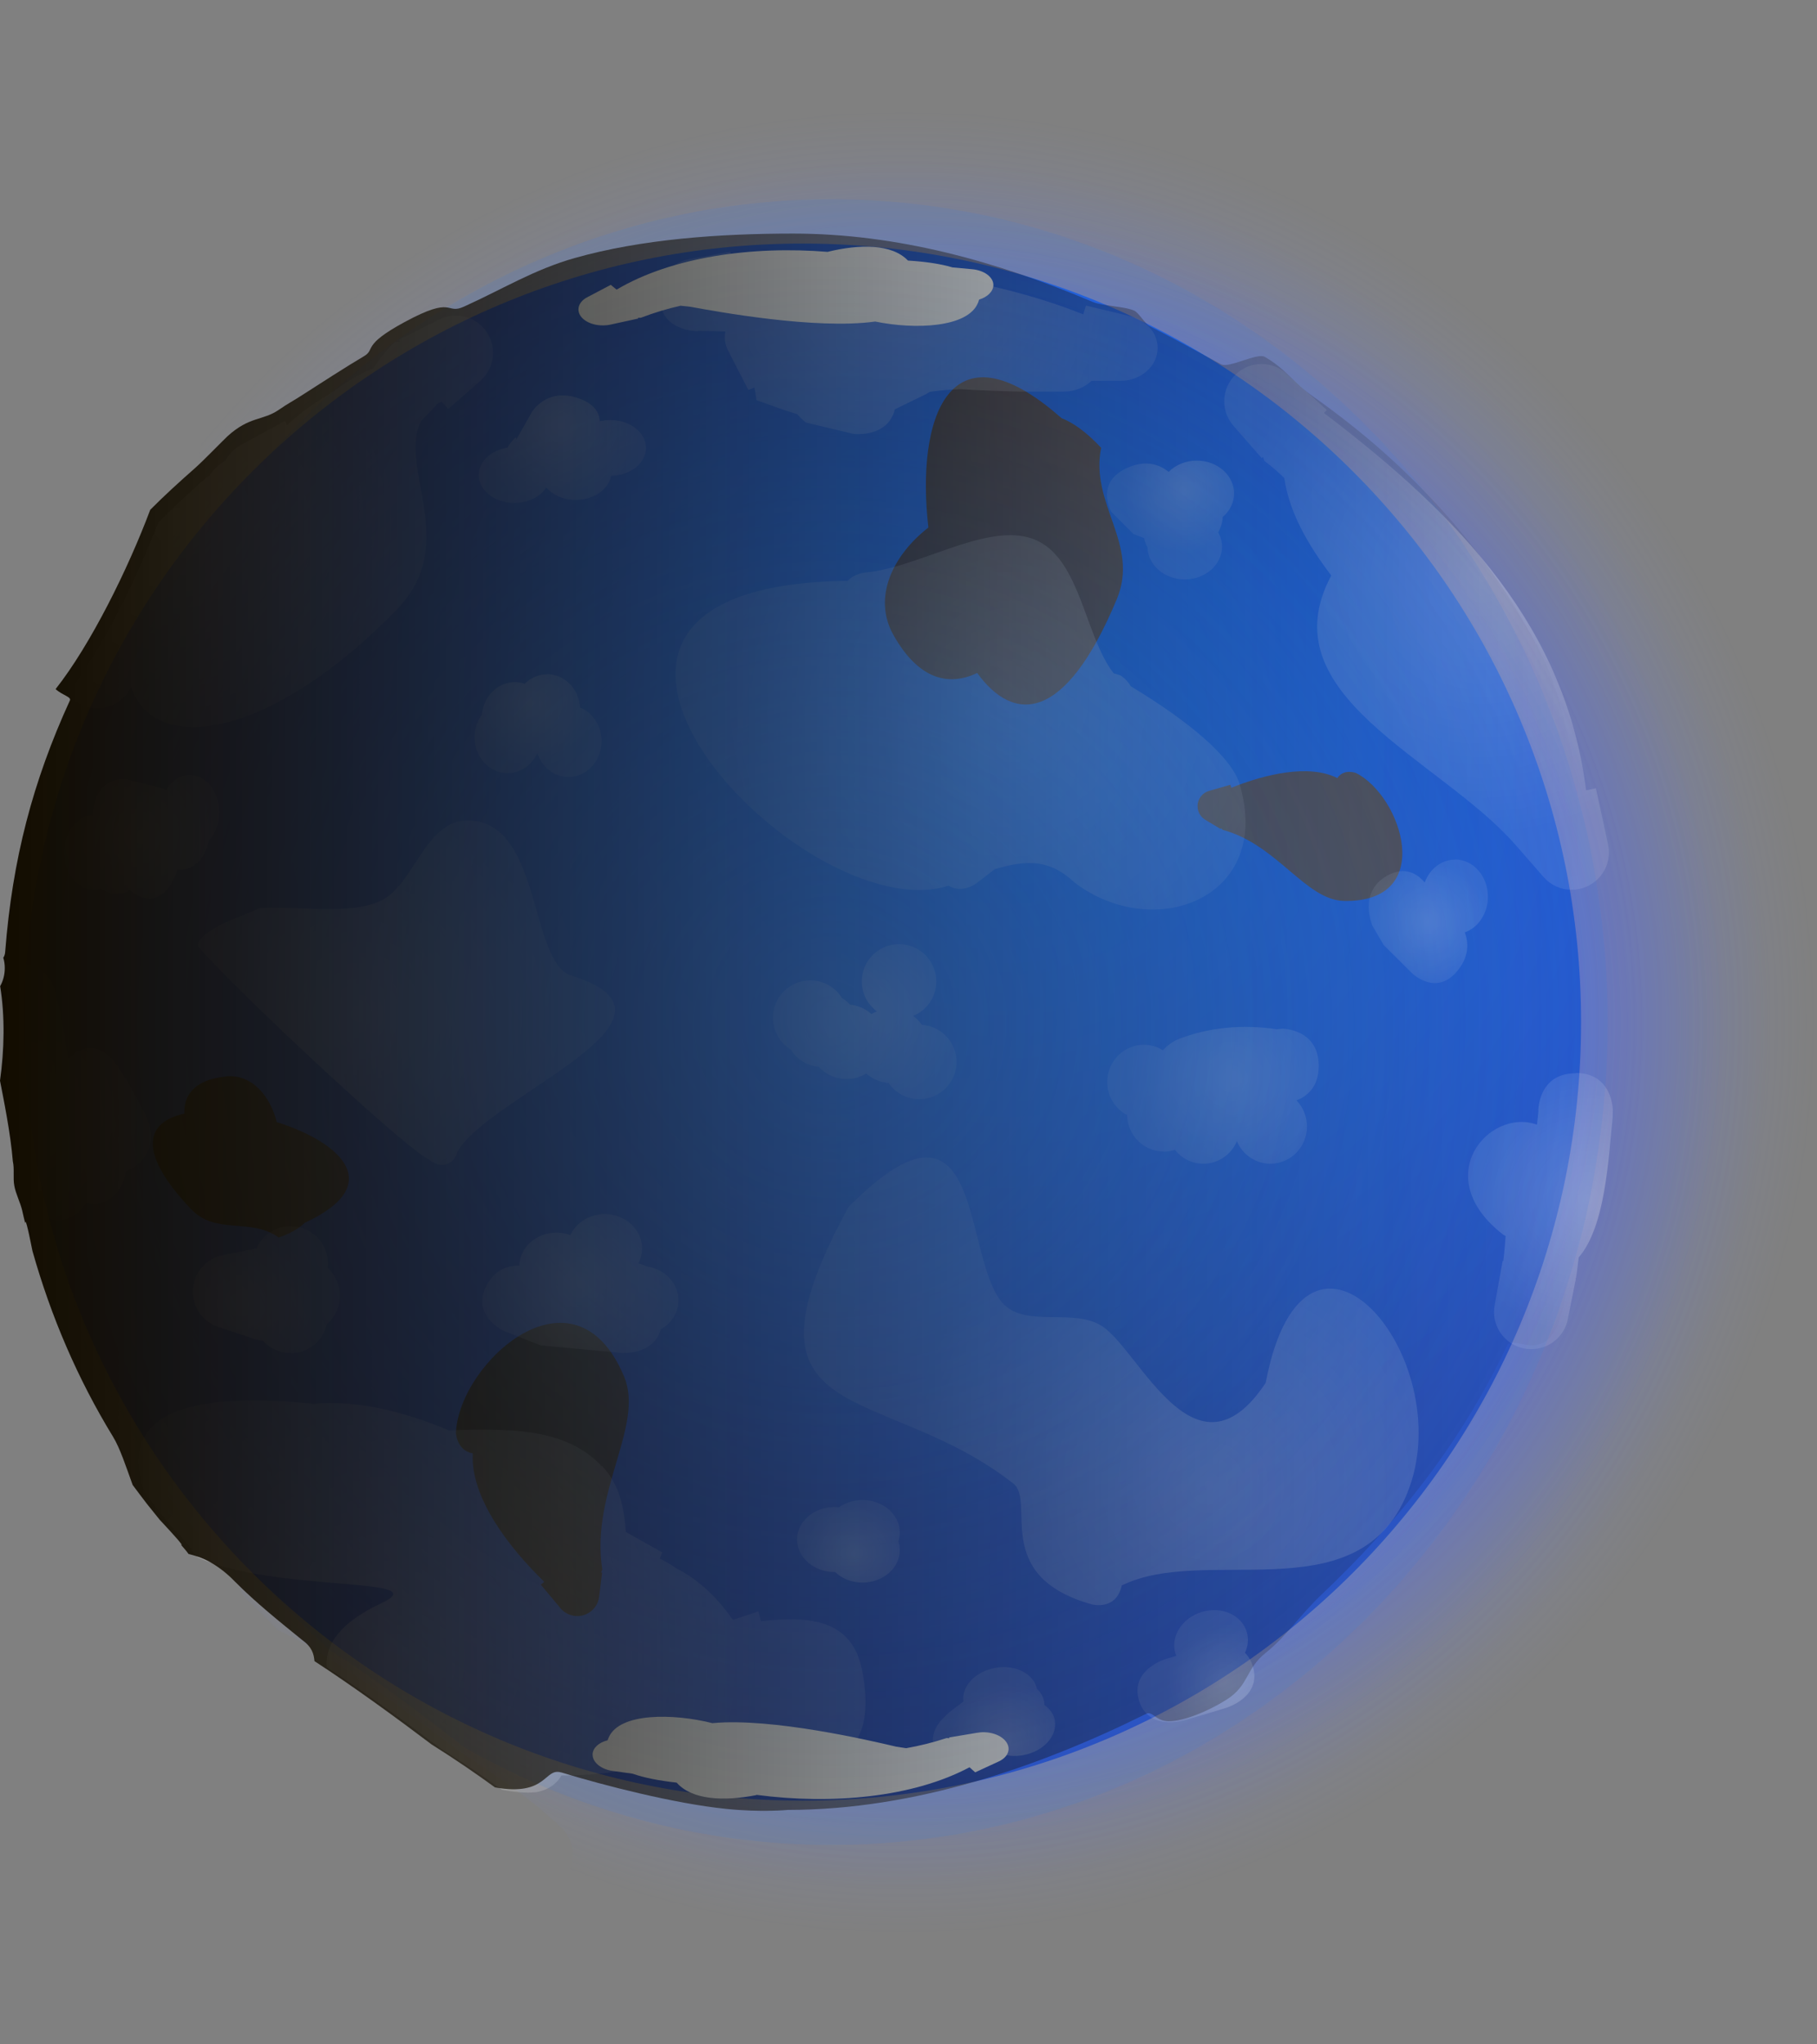 <svg version="1.1" xmlns="http://www.w3.org/2000/svg" xmlns:xlink="http://www.w3.org/1999/xlink" width="12.191" height="13.714" viewBox="0,0,12.191,13.714"><rect x="0" y="0" width="12.191" height="13.714" fill="#808080" stroke="none"/><defs><radialGradient cx="270.68" cy="180" r="6.125" gradientUnits="userSpaceOnUse" id="color-1"><stop offset="0" stop-color="#7d94ff"/><stop offset="1" stop-color="#7d94ff" stop-opacity="0"/></radialGradient><radialGradient cx="270.68" cy="180" r="6.125" gradientUnits="userSpaceOnUse" id="color-2"><stop offset="0" stop-color="#7d94ff"/><stop offset="1" stop-color="#7d94ff" stop-opacity="0"/></radialGradient><radialGradient cx="270.68" cy="180" r="6.125" gradientUnits="userSpaceOnUse" id="color-3"><stop offset="0" stop-color="#7d94ff"/><stop offset="1" stop-color="#7d94ff" stop-opacity="0"/></radialGradient><radialGradient cx="270.68" cy="180" r="6.125" gradientUnits="userSpaceOnUse" id="color-4"><stop offset="0" stop-color="#7d94ff"/><stop offset="1" stop-color="#7d94ff" stop-opacity="0"/></radialGradient><radialGradient cx="270.687" cy="180.013" r="5.808" gradientUnits="userSpaceOnUse" id="color-5"><stop offset="0" stop-color="#3662ff"/><stop offset="1" stop-color="#3662ff" stop-opacity="0"/></radialGradient><radialGradient cx="270.687" cy="180.013" r="5.808" gradientUnits="userSpaceOnUse" id="color-6"><stop offset="0" stop-color="#3662ff"/><stop offset="1" stop-color="#3662ff" stop-opacity="0"/></radialGradient><radialGradient cx="270.701" cy="180.013" r="5.496" gradientUnits="userSpaceOnUse" id="color-7"><stop offset="0" stop-color="#3644ff"/><stop offset="1" stop-color="#3644ff" stop-opacity="0"/></radialGradient><radialGradient cx="271.375" cy="178.139" r="5.223" gradientUnits="userSpaceOnUse" id="color-8"><stop offset="0" stop-color="#1271ff"/><stop offset="1" stop-color="#284dbd"/></radialGradient><linearGradient x1="266.956" y1="180.904" x2="265.639" y2="180.904" gradientUnits="userSpaceOnUse" id="color-9"><stop offset="0" stop-color="#403230"/><stop offset="1" stop-color="#2c2521"/></linearGradient><linearGradient x1="272.149" y1="176.773" x2="270.552" y2="176.773" gradientUnits="userSpaceOnUse" id="color-10"><stop offset="0" stop-color="#5b4b44"/><stop offset="1" stop-color="#403230"/></linearGradient><linearGradient x1="268.833" y1="183.001" x2="267.674" y2="183.001" gradientUnits="userSpaceOnUse" id="color-11"><stop offset="0" stop-color="#403230"/><stop offset="1" stop-color="#2c2521"/></linearGradient><radialGradient cx="267.024" cy="179.943" r="1.4" gradientUnits="userSpaceOnUse" id="color-12"><stop offset="0" stop-color="#ffffff" stop-opacity="0.259"/><stop offset="1" stop-color="#ffffff" stop-opacity="0.106"/></radialGradient><radialGradient cx="272.727" cy="183.105" r="2.062" gradientUnits="userSpaceOnUse" id="color-13"><stop offset="0" stop-color="#ffffff" stop-opacity="0.259"/><stop offset="1" stop-color="#ffffff" stop-opacity="0.106"/></radialGradient><radialGradient cx="271.402" cy="177.835" r="1.912" gradientUnits="userSpaceOnUse" id="color-14"><stop offset="0" stop-color="#ffffff" stop-opacity="0.259"/><stop offset="1" stop-color="#ffffff" stop-opacity="0.106"/></radialGradient><radialGradient cx="274.564" cy="177.024" r="1.764" gradientUnits="userSpaceOnUse" id="color-15"><stop offset="0" stop-color="#ffffff" stop-opacity="0.259"/><stop offset="1" stop-color="#ffffff" stop-opacity="0.106"/></radialGradient><radialGradient cx="265.808" cy="176.645" r="1.453" gradientUnits="userSpaceOnUse" id="color-16"><stop offset="0" stop-color="#ffffff" stop-opacity="0.259"/><stop offset="1" stop-color="#ffffff" stop-opacity="0.106"/></radialGradient><radialGradient cx="270.591" cy="175.024" r="1.669" gradientUnits="userSpaceOnUse" id="color-17"><stop offset="0" stop-color="#ffffff" stop-opacity="0.259"/><stop offset="1" stop-color="#ffffff" stop-opacity="0.106"/></radialGradient><radialGradient cx="267.267" cy="184.267" r="2.437" gradientUnits="userSpaceOnUse" id="color-18"><stop offset="0" stop-color="#ffffff" stop-opacity="0.259"/><stop offset="1" stop-color="#ffffff" stop-opacity="0.106"/></radialGradient><radialGradient cx="267.267" cy="184.267" r="2.437" gradientUnits="userSpaceOnUse" id="color-19"><stop offset="0" stop-color="#ffffff" stop-opacity="0.259"/><stop offset="1" stop-color="#ffffff" stop-opacity="0.106"/></radialGradient><radialGradient cx="267.267" cy="184.267" r="2.437" gradientUnits="userSpaceOnUse" id="color-20"><stop offset="0" stop-color="#ffffff" stop-opacity="0.259"/><stop offset="1" stop-color="#ffffff" stop-opacity="0.106"/></radialGradient><radialGradient cx="264.727" cy="180.618" r="0.86" gradientUnits="userSpaceOnUse" id="color-21"><stop offset="0" stop-color="#ffffff" stop-opacity="0.259"/><stop offset="1" stop-color="#ffffff" stop-opacity="0.106"/></radialGradient><radialGradient cx="270.456" cy="179.943" r="0.615" gradientUnits="userSpaceOnUse" id="color-22"><stop offset="0" stop-color="#ffffff" stop-opacity="0.259"/><stop offset="1" stop-color="#ffffff" stop-opacity="0.106"/></radialGradient><radialGradient cx="272.889" cy="180.375" r="0.709" gradientUnits="userSpaceOnUse" id="color-23"><stop offset="0" stop-color="#ffffff" stop-opacity="0.259"/><stop offset="1" stop-color="#ffffff" stop-opacity="0.106"/></radialGradient><radialGradient cx="274.199" cy="179.324" r="0.415" gradientUnits="userSpaceOnUse" id="color-24"><stop offset="0" stop-color="#ffffff" stop-opacity="0.259"/><stop offset="1" stop-color="#ffffff" stop-opacity="0.106"/></radialGradient><radialGradient cx="268.186" cy="177.862" r="0.426" gradientUnits="userSpaceOnUse" id="color-25"><stop offset="0" stop-color="#ffffff" stop-opacity="0.259"/><stop offset="1" stop-color="#ffffff" stop-opacity="0.106"/></radialGradient><radialGradient cx="268.375" cy="175.997" r="0.561" gradientUnits="userSpaceOnUse" id="color-26"><stop offset="0" stop-color="#ffffff" stop-opacity="0.259"/><stop offset="1" stop-color="#ffffff" stop-opacity="0.106"/></radialGradient><radialGradient cx="272.564" cy="176.429" r="0.426" gradientUnits="userSpaceOnUse" id="color-27"><stop offset="0" stop-color="#ffffff" stop-opacity="0.259"/><stop offset="1" stop-color="#ffffff" stop-opacity="0.106"/></radialGradient><radialGradient cx="265.564" cy="178.756" r="0.52" gradientUnits="userSpaceOnUse" id="color-28"><stop offset="0" stop-color="#ffffff" stop-opacity="0.259"/><stop offset="1" stop-color="#ffffff" stop-opacity="0.106"/></radialGradient><radialGradient cx="268.508" cy="181.753" r="0.658" gradientUnits="userSpaceOnUse" id="color-29"><stop offset="0" stop-color="#ffffff" stop-opacity="0.259"/><stop offset="1" stop-color="#ffffff" stop-opacity="0.106"/></radialGradient><radialGradient cx="266.24" cy="181.889" r="0.493" gradientUnits="userSpaceOnUse" id="color-30"><stop offset="0" stop-color="#ffffff" stop-opacity="0.259"/><stop offset="1" stop-color="#ffffff" stop-opacity="0.106"/></radialGradient><radialGradient cx="270.348" cy="183.564" r="0.345" gradientUnits="userSpaceOnUse" id="color-31"><stop offset="0" stop-color="#ffffff" stop-opacity="0.259"/><stop offset="1" stop-color="#ffffff" stop-opacity="0.106"/></radialGradient><radialGradient cx="271.375" cy="184.835" r="0.41" gradientUnits="userSpaceOnUse" id="color-32"><stop offset="0" stop-color="#ffffff" stop-opacity="0.259"/><stop offset="1" stop-color="#ffffff" stop-opacity="0.106"/></radialGradient><radialGradient cx="272.835" cy="184.429" r="0.392" gradientUnits="userSpaceOnUse" id="color-33"><stop offset="0" stop-color="#ffffff" stop-opacity="0.259"/><stop offset="1" stop-color="#ffffff" stop-opacity="0.106"/></radialGradient><radialGradient cx="275.267" cy="181.186" r="0.926" gradientUnits="userSpaceOnUse" id="color-34"><stop offset="0" stop-color="#ffffff" stop-opacity="0.259"/><stop offset="1" stop-color="#ffffff" stop-opacity="0.106"/></radialGradient><radialGradient cx="270.193" cy="180" r="5.208" gradientUnits="userSpaceOnUse" id="color-35"><stop offset="0" stop-color="#5b92f1" stop-opacity="0.38"/><stop offset="1" stop-color="#337be0" stop-opacity="0.129"/></radialGradient><radialGradient cx="270.193" cy="180" r="5.333" gradientUnits="userSpaceOnUse" id="color-36"><stop offset="0" stop-color="#3894ff" stop-opacity="0.282"/><stop offset="1" stop-color="#3894ff" stop-opacity="0"/></radialGradient><radialGradient cx="270.193" cy="180" r="5.333" gradientUnits="userSpaceOnUse" id="color-37"><stop offset="0" stop-color="#3894ff" stop-opacity="0.282"/><stop offset="1" stop-color="#3894ff" stop-opacity="0"/></radialGradient><radialGradient cx="270.193" cy="180" r="5.333" gradientUnits="userSpaceOnUse" id="color-38"><stop offset="0" stop-color="#3894ff" stop-opacity="0.282"/><stop offset="1" stop-color="#3894ff" stop-opacity="0"/></radialGradient><radialGradient cx="270.193" cy="180" r="5.333" gradientUnits="userSpaceOnUse" id="color-39"><stop offset="0" stop-color="#3894ff" stop-opacity="0.282"/><stop offset="1" stop-color="#3894ff" stop-opacity="0"/></radialGradient><linearGradient x1="264.634" y1="179.951" x2="275.233" y2="179.951" gradientUnits="userSpaceOnUse" id="color-40"><stop offset="0" stop-color="#120c00"/><stop offset="1" stop-color="#120c00" stop-opacity="0"/></linearGradient></defs><g transform="translate(-264.615,-173.143)"><g data-paper-data="{&quot;isPaintingLayer&quot;:true}" fill-rule="nonzero" stroke="none" stroke-width="0.5" stroke-linecap="butt" stroke-linejoin="miter" stroke-miterlimit="10" stroke-dasharray="" stroke-dashoffset="0" style="mix-blend-mode: normal"><g><path d="M270.68,186.857c-1.629,0 -3.028,-0.712 -4.04,-1.873c0.001,0 0.001,0 0.002,0c0.016,0 0.032,-0.002 0.048,-0.005c0.009,0.005 0.018,0.009 0.027,0.014c0.219,0.267 0.7,0.497 1.098,0.605c0.043,0.041 0.101,0.066 0.164,0.067c0.033,0.099 0.125,0.17 0.233,0.17c0.136,0 0.246,-0.112 0.246,-0.25c0,-0.079 -0.036,-0.15 -0.093,-0.195c-0.007,-0.009 -0.015,-0.019 -0.023,-0.028l-0.011,-0.001c-0.07,-0.078 -0.341,-0.282 -0.645,-0.476c-0.379,-0.29 -0.91,-0.681 -1.205,-0.804c-0.066,-0.071 -0.136,-0.138 -0.198,-0.198c-0.013,-0.013 -0.026,-0.025 -0.039,-0.037c-0.005,-0.012 -0.011,-0.026 -0.018,-0.04c-0.015,-0.047 -0.043,-0.087 -0.08,-0.118c-0.006,-0.007 -0.012,-0.014 -0.018,-0.022c-0.009,-0.017 -0.021,-0.032 -0.033,-0.046c-0.017,-0.024 -0.037,-0.048 -0.058,-0.073c0.023,0.014 -0.041,-0.06 -0.14,-0.167c-0.03,-0.038 -0.058,-0.073 -0.085,-0.107c-0.054,-0.073 -0.104,-0.14 -0.149,-0.2c-0.007,-0.057 -0.032,-0.109 -0.07,-0.148v0l-0.002,-0.002c-0.015,-0.021 -0.031,-0.042 -0.046,-0.062c-0.091,-0.2 -0.212,-0.429 -0.34,-0.61c-0.032,-0.117 -0.062,-0.236 -0.09,-0.356c-0.053,-0.305 -0.083,-0.453 -0.097,-0.496c-0.074,-0.452 -0.112,-0.921 -0.112,-1.401c0,-0.743 0.092,-1.459 0.266,-2.129c0.382,-0.455 0.817,-1.53 0.791,-1.773c0.036,-0.105 0.062,-0.197 0.076,-0.27c1.019,-1.633 2.66,-2.685 4.64,-2.685c3.383,0 6.125,3.07 6.125,6.857c0,3.787 -2.742,6.857 -6.125,6.857z" data-paper-data="{&quot;index&quot;:null}" fill="url(#color-1)"/><path d="" data-paper-data="{&quot;index&quot;:null}" fill="url(#color-2)"/><path d="M265.696,183.196c0.035,0.046 0.071,0.093 0.105,0.137c-0.035,-0.025 -0.071,-0.049 -0.107,-0.07v-0.011c-0,-0.002 -0.001,-0.004 -0.001,-0.006c-0.003,-0.026 -0.01,-0.051 -0.02,-0.074c0.008,0.008 0.015,0.016 0.023,0.024z" data-paper-data="{&quot;index&quot;:null}" fill="url(#color-3)"/><path d="" data-paper-data="{&quot;index&quot;:null}" fill="url(#color-4)"/><path d="M270.687,186.516c-0.946,0 -1.816,-0.253 -2.573,-0.702c0.03,0.013 0.064,0.021 0.099,0.021c0.136,0 0.246,-0.112 0.246,-0.25c0,-0.079 -0.036,-0.15 -0.093,-0.195c-0.007,-0.009 -0.015,-0.019 -0.023,-0.028l-0.011,-0.001c-0.07,-0.078 -0.341,-0.282 -0.645,-0.476c-0.379,-0.29 -0.91,-0.681 -1.205,-0.804c-0.066,-0.071 -0.136,-0.138 -0.198,-0.198c-0.013,-0.013 -0.026,-0.025 -0.039,-0.037c-0.005,-0.012 -0.011,-0.026 -0.018,-0.04c-0.015,-0.047 -0.043,-0.087 -0.08,-0.118c-0.006,-0.007 -0.012,-0.014 -0.018,-0.022c-0.009,-0.017 -0.021,-0.032 -0.033,-0.046c-0.017,-0.024 -0.037,-0.048 -0.058,-0.073c0.022,0.013 -0.034,-0.052 -0.123,-0.149c-0.498,-0.986 -0.777,-2.145 -0.777,-3.386c0,-3.591 2.342,-6.502 5.55,-6.502c3.208,0 5.808,2.911 5.808,6.502c0,3.591 -2.6,6.502 -5.808,6.502z" data-paper-data="{&quot;index&quot;:null}" fill="url(#color-5)"/><path d="M268.063,185.784c-0.105,-0.064 -0.207,-0.131 -0.307,-0.202c0.02,0.006 0.04,0.012 0.059,0.017c0.043,0.041 0.101,0.066 0.164,0.067c0.016,0.048 0.045,0.089 0.084,0.119z" data-paper-data="{&quot;index&quot;:null}" fill="url(#color-6)"/><path d="M270.701,186.167c-0.812,0 -1.569,-0.197 -2.243,-0.551c0.001,-0.01 0.002,-0.02 0.002,-0.03c0,-0.079 -0.036,-0.15 -0.093,-0.195c-0.007,-0.009 -0.015,-0.019 -0.023,-0.028l-0.011,-0.001c-0.07,-0.078 -0.341,-0.282 -0.645,-0.476c-0.256,-0.196 -0.581,-0.437 -0.856,-0.612c-0.902,-1.106 -1.439,-2.606 -1.439,-4.259c0,-3.398 2.273,-6.153 5.308,-6.153c3.035,0 5.496,2.755 5.496,6.153c0,3.398 -2.461,6.153 -5.496,6.153z" data-paper-data="{&quot;index&quot;:null}" fill="url(#color-7)"/></g><path d="M270,185.223c-2.885,0 -5.223,-2.339 -5.223,-5.223c0,-2.885 2.339,-5.223 5.223,-5.223c2.885,0 5.223,2.339 5.223,5.223c0,2.885 -2.339,5.223 -5.223,5.223z" data-paper-data="{&quot;index&quot;:null}" fill="url(#color-8)"/><path d="M266.129,180.364c0.178,-0.017 0.299,0.133 0.343,0.307c0.423,0.132 0.743,0.419 0.188,0.675c-0.036,0.036 -0.093,0.07 -0.175,0.099c-0.191,-0.136 -0.421,-0.014 -0.589,-0.191c-0.378,-0.399 -0.289,-0.587 -0.044,-0.64c-0.004,-0.124 0.067,-0.228 0.278,-0.249z" data-paper-data="{&quot;index&quot;:null}" fill="url(#color-9)"/><path d="M273.588,178.362c0.045,-0.065 0.125,-0.033 0.125,-0.033c0.308,0.154 0.541,0.869 -0.08,0.858c-0.259,-0.005 -0.447,-0.378 -0.815,-0.477l-0.011,-0.011l-0.003,0.005l-0.1,-0.06c-0.032,-0.018 -0.054,-0.053 -0.054,-0.093c0,-0.05 0.034,-0.091 0.08,-0.103l0.14,-0.04l0.006,0.02c0.224,-0.09 0.52,-0.162 0.712,-0.065z" data-paper-data="{&quot;index&quot;:null}" fill="#5b4b44"/><path d="M271.171,177.658c-0.185,0.088 -0.389,0.051 -0.561,-0.254c-0.145,-0.257 0.001,-0.541 0.234,-0.722c-0.084,-0.727 0.136,-1.402 0.893,-0.734c0.079,0.031 0.168,0.094 0.266,0.199c-0.077,0.379 0.26,0.645 0.105,1.016c-0.35,0.838 -0.694,0.829 -0.937,0.494z" data-paper-data="{&quot;index&quot;:null}" fill="url(#color-10)"/><path d="M267.786,182.893c-0.108,-0.02 -0.112,-0.139 -0.112,-0.139c0.023,-0.475 0.796,-1.168 1.128,-0.377c0.139,0.33 -0.228,0.776 -0.146,1.295l-0.008,0.02l0.007,0.001l-0.02,0.16c-0.005,0.051 -0.037,0.097 -0.087,0.119c-0.063,0.028 -0.134,0.008 -0.175,-0.043l-0.129,-0.155l0.023,-0.019c-0.239,-0.232 -0.496,-0.566 -0.48,-0.862z" data-paper-data="{&quot;index&quot;:null}" fill="url(#color-11)"/><path d="M270.17,174.832c0.215,-0.052 0.428,-0.054 0.537,0.059c0.116,0.007 0.219,0.022 0.299,0.046l0.131,0.012c0.08,0.007 0.143,0.052 0.143,0.106c0,0.043 -0.04,0.081 -0.096,0.098c-0.002,0.007 -0.004,0.014 -0.007,0.021c-0.067,0.168 -0.425,0.181 -0.69,0.126c-0.395,0.056 -1.066,-0.067 -1.24,-0.099l-0.066,-0.007c-0.089,0.02 -0.178,0.047 -0.267,0.081l-0.019,-0l0.002,0.005l-0.183,0.04c-0.017,0.004 -0.036,0.006 -0.055,0.006c-0.09,0 -0.163,-0.048 -0.163,-0.107c0,-0.034 0.024,-0.065 0.063,-0.084l0.154,-0.081l0.039,0.032l0,-0c0.37,-0.219 0.907,-0.295 1.42,-0.253z" data-paper-data="{&quot;index&quot;:null}" fill="#ffffff"/><path d="M269.688,185.186c-0.217,0.042 -0.43,0.033 -0.533,-0.084c-0.116,-0.013 -0.217,-0.032 -0.296,-0.06l-0.13,-0.018c-0.08,-0.01 -0.14,-0.058 -0.138,-0.113c0.002,-0.043 0.043,-0.079 0.101,-0.093c0.002,-0.007 0.005,-0.014 0.008,-0.021c0.074,-0.165 0.433,-0.16 0.695,-0.094c0.397,-0.038 1.061,0.117 1.234,0.158l0.066,0.01c0.09,-0.016 0.18,-0.038 0.271,-0.068l0.019,0.001l-0.002,-0.005l0.185,-0.031c0.017,-0.003 0.036,-0.005 0.056,-0.004c0.09,0.004 0.161,0.056 0.158,0.115c-0.002,0.034 -0.027,0.063 -0.066,0.081l-0.158,0.073l-0.038,-0.034l-0,0c-0.38,0.202 -0.92,0.252 -1.43,0.185z" data-paper-data="{&quot;index&quot;:null}" fill="#ffffff"/><g><path d="M267.545,180.951c-0.022,-0.007 -0.039,-0.017 -0.05,-0.028c-0.184,-0.084 -1.568,-1.397 -1.553,-1.443c0.036,-0.117 0.315,-0.194 0.414,-0.245c0.234,-0.018 0.599,0.052 0.814,-0.049c0.222,-0.104 0.296,-0.537 0.58,-0.539c0.503,-0.003 0.413,0.955 0.701,1.042c0.904,0.282 -0.575,0.814 -0.769,1.185l0.001,0.003c0,0 -0.032,0.106 -0.138,0.075z" fill="url(#color-12)"/><path d="M272.141,183.779c-0.001,0.005 -0.002,0.011 -0.004,0.016c-0.043,0.154 -0.197,0.111 -0.197,0.111c-0.678,-0.19 -0.372,-0.69 -0.527,-0.811c-0.888,-0.695 -1.927,-0.345 -1.105,-1.855c0.931,-0.935 0.755,0.373 1.045,0.656c0.157,0.153 0.467,0.02 0.658,0.145c0.251,0.164 0.626,1.086 1.096,0.379c0.271,-1.425 1.347,-0.12 0.932,0.781c-0.347,0.752 -1.344,0.305 -1.897,0.578z" fill="url(#color-13)"/><path d="M270.419,176.984c0.348,-0.029 0.795,-0.325 1.105,-0.233c0.339,0.1 0.361,0.65 0.563,0.909l0.046,0.014c0,0 0.043,0.026 0.069,0.073c0.377,0.228 0.674,0.469 0.73,0.656c0.227,0.765 -0.572,1.067 -1.107,0.661c-0.167,-0.157 -0.318,-0.154 -0.536,-0.09l-0.123,0.095c0,0 -0.096,0.072 -0.187,0.016c-0.981,0.312 -3.179,-2.018 -0.677,-2.045c0.047,-0.05 0.118,-0.056 0.118,-0.056z" fill="url(#color-14)"/><path d="M275.256,178.445l0.067,-0.014l0.08,0.373c0.004,0.018 0.007,0.038 0.007,0.058c0,0.138 -0.112,0.25 -0.25,0.25c-0.076,0 -0.143,-0.033 -0.189,-0.086l-0.188,-0.215c-0.51,-0.583 -1.668,-1.001 -1.236,-1.807c-0.162,-0.213 -0.283,-0.43 -0.315,-0.654c-0.045,-0.044 -0.09,-0.082 -0.134,-0.115l-0.009,-0.027l-0.009,0.008l-0.188,-0.215c-0.039,-0.044 -0.063,-0.102 -0.063,-0.166c0,-0.138 0.112,-0.25 0.25,-0.25c0.065,0 0.124,0.025 0.168,0.065l0.27,0.243l-0.019,0.021c0.925,0.702 1.623,1.444 1.759,2.533z" fill="url(#color-15)"/><path d="M266.018,176.336c0.007,-0.01 0.014,-0.02 0.022,-0.029c0,0 0.032,-0.043 0.087,-0.074c0.024,-0.045 0.061,-0.082 0.106,-0.106l0.293,-0.16l0.015,0.027c0.076,-0.068 0.157,-0.131 0.244,-0.183l0.069,-0.043c0.091,-0.067 0.181,-0.122 0.267,-0.155c0.035,-0.057 0.081,-0.115 0.141,-0.174l0.036,-0.004l-0.007,-0.013l0.266,-0.133c0.035,-0.018 0.074,-0.029 0.116,-0.029c0.138,0 0.25,0.112 0.25,0.25c0,0.076 -0.033,0.143 -0.086,0.189l-0.215,0.188l-0.044,-0.05l-0.028,0.014c-0.035,0.04 -0.072,0.079 -0.109,0.116c-0.16,0.31 0.265,0.822 -0.161,1.262c-0.846,0.873 -1.628,0.986 -1.785,0.525l-0.017,0.026c-0.045,0.069 -0.122,0.115 -0.21,0.115c-0.081,0 -0.154,-0.039 -0.199,-0.099c0.224,-0.289 0.459,-0.762 0.606,-1.145c0.091,-0.094 0.196,-0.191 0.319,-0.3z" fill="url(#color-16)"/><path d="M269.294,175.365c0,0 -0.25,0 -0.25,-0.221c0,-0.009 0,-0.018 0.001,-0.026c-0.001,-0.007 -0.001,-0.014 -0.001,-0.022c0,-0.109 0.089,-0.199 0.206,-0.217l0.266,-0.047l0.014,0.063l0.051,0.004c0.028,0 0.056,0 0.084,0.001c0.2,-0.025 0.395,-0.009 0.609,0.024c0.554,0.038 1.115,0.13 1.609,0.328l0.018,-0.059l0.292,0.07c0.109,0.024 0.189,0.111 0.189,0.214c0,0.122 -0.112,0.221 -0.25,0.221h-0.194c-0.046,0.044 -0.111,0.072 -0.184,0.072h-0.297c-0.129,-0.003 -0.262,-0.008 -0.396,-0.016c-0.064,0.002 -0.134,0.006 -0.208,0.018c-0.011,0.008 -0.023,0.014 -0.035,0.02l-0.199,0.097c-0.048,0.194 -0.278,0.165 -0.278,0.165l-0.318,-0.076c-0.021,-0.016 -0.041,-0.035 -0.059,-0.056c-0.101,-0.031 -0.198,-0.068 -0.273,-0.094l-0.014,-0.085l-0.041,0.016l-0.133,-0.258c-0.016,-0.029 -0.025,-0.061 -0.025,-0.096c0,-0.013 0.001,-0.026 0.004,-0.038c-0.071,-0.003 -0.133,-0.004 -0.186,-0.004z" fill="url(#color-17)"/><path d="M268.655,182.978c0.121,0.13 0.147,0.286 0.159,0.442c0.003,0.002 0.006,0.003 0.008,0.005l0.237,0.133l-0.018,0.041c0.04,0.019 0.077,0.041 0.114,0.067c0.142,0.071 0.273,0.193 0.373,0.339l0.009,0.004l0.166,-0.056l0.018,0.066c0.315,-0.034 0.614,-0.021 0.68,0.338c0.169,0.913 -0.728,0.59 -1.123,0.383c-0.112,0.191 -0.391,0.314 -0.896,0.314c-0.056,0.1 -0.171,0.112 -0.171,0.112c-0.062,0.007 -0.14,0.001 -0.228,-0.016c-0.115,-0.084 -0.259,-0.182 -0.411,-0.277c-0.228,-0.172 -0.51,-0.379 -0.765,-0.545c-0.012,-0.15 0.088,-0.299 0.363,-0.428c0.393,-0.183 -0.704,-0.07 -1.23,-0.309c-0.014,-0.018 -0.029,-0.036 -0.045,-0.054c0.024,0.013 -0.042,-0.06 -0.143,-0.167c-0.03,-0.038 -0.059,-0.073 -0.086,-0.107c-0.027,-0.036 -0.053,-0.07 -0.078,-0.103c-0.256,-0.695 0.679,-0.643 1.129,-0.6c0.28,-0.025 0.595,0.046 0.907,0.178c0.373,-0.009 0.778,-0.028 1.029,0.242z" fill="url(#color-18)"/><path d="" fill="url(#color-19)"/><path d="" fill="url(#color-20)"/><path d="M264.792,181.078c0,-0.042 0.009,-0.081 0.024,-0.115c-0.023,-0.02 -0.041,-0.044 -0.053,-0.062c-0.019,-0.171 -0.058,-0.361 -0.079,-0.47c0.029,-0.205 0.034,-0.429 0.001,-0.632c0.02,-0.036 0.031,-0.077 0.031,-0.12c0,-0.019 -0.002,-0.038 -0.006,-0.055c0.202,-0.074 0.27,0.16 0.27,0.16c0.045,0.159 0.072,0.31 0.091,0.464c0.006,-0.006 0.012,-0.012 0.019,-0.018c0.174,-0.15 0.304,0.05 0.304,0.05l0.081,0.126c0.039,0.072 0.078,0.144 0.117,0.216c0,0 0.115,0.212 -0.069,0.344c-0.022,0.016 -0.044,0.027 -0.064,0.034c-0.013,0.124 -0.104,0.22 -0.216,0.22c-0.018,0 -0.035,-0.002 -0.052,-0.007c-0.039,0.069 -0.106,0.115 -0.183,0.115c-0.12,0 -0.217,-0.112 -0.217,-0.25z" fill="url(#color-21)"/><path d="M270.294,180.382c-0.073,0 -0.14,-0.032 -0.185,-0.082c-0.08,-0.007 -0.149,-0.052 -0.19,-0.117c-0.071,-0.044 -0.118,-0.123 -0.118,-0.213c0,-0.138 0.112,-0.25 0.25,-0.25c0.09,0 0.169,0.047 0.213,0.118c0.02,0.012 0.038,0.027 0.054,0.045c0.055,0.005 0.105,0.028 0.144,0.063c0.011,-0.007 0.023,-0.013 0.036,-0.018c-0.061,-0.046 -0.101,-0.119 -0.101,-0.201c0,-0.138 0.112,-0.25 0.25,-0.25c0.138,0 0.25,0.112 0.25,0.25c0,0.105 -0.064,0.194 -0.155,0.231c0.022,0.017 0.042,0.037 0.058,0.06c0.13,0.009 0.233,0.117 0.233,0.249c0,0.138 -0.112,0.25 -0.25,0.25c-0.086,0 -0.161,-0.043 -0.206,-0.109c-0.057,-0.004 -0.109,-0.027 -0.15,-0.063c-0.038,0.023 -0.083,0.037 -0.131,0.037z" fill="url(#color-22)"/><path d="M272.422,180.868c-0.134,0 -0.242,-0.109 -0.245,-0.244c-0.079,-0.042 -0.133,-0.125 -0.133,-0.222c0,-0.138 0.11,-0.25 0.245,-0.25c0.047,0 0.091,0.013 0.128,0.037c0.042,-0.047 0.091,-0.069 0.091,-0.069c0.209,-0.087 0.451,-0.106 0.674,-0.072l0.036,-0.004c0,0 0.245,0 0.245,0.25c0,0.143 -0.081,0.205 -0.149,0.231c0.043,0.045 0.07,0.107 0.07,0.175c0,0.138 -0.11,0.25 -0.245,0.25c-0.101,0 -0.188,-0.062 -0.225,-0.151c-0.038,0.089 -0.124,0.151 -0.225,0.151c-0.077,0 -0.146,-0.036 -0.191,-0.093c-0.023,0.008 -0.049,0.012 -0.074,0.012z" fill="url(#color-23)"/><path d="M274.378,178.909c0.122,0 0.22,0.112 0.22,0.25c0,0.112 -0.065,0.207 -0.155,0.239c0.024,0.065 0.031,0.155 -0.043,0.25c-0.145,0.188 -0.311,0.024 -0.311,0.024c-0.063,-0.063 -0.127,-0.126 -0.19,-0.189l-0.076,-0.13c0,0 -0.098,-0.224 0.098,-0.335c0.122,-0.069 0.206,-0.01 0.253,0.045c0.033,-0.09 0.112,-0.153 0.203,-0.153z" fill="url(#color-24)"/><path d="M268.286,177.666c0.117,0 0.213,0.098 0.221,0.223c0.084,0.034 0.144,0.122 0.144,0.226c0,0.133 -0.099,0.241 -0.222,0.241c-0.096,0 -0.178,-0.067 -0.209,-0.16c-0.036,0.079 -0.112,0.134 -0.199,0.134c-0.123,0 -0.222,-0.108 -0.222,-0.241c0,-0.057 0.018,-0.109 0.049,-0.15c0.01,-0.123 0.105,-0.22 0.221,-0.22c0.023,0 0.045,0.004 0.066,0.011c0.039,-0.039 0.092,-0.063 0.15,-0.063z" fill="url(#color-25)"/><path d="M268.711,175.961c0.132,0 0.238,0.084 0.238,0.187c0,0.102 -0.104,0.185 -0.234,0.187c-0.016,0.091 -0.116,0.162 -0.236,0.162c-0.083,0 -0.156,-0.033 -0.199,-0.084c-0.039,0.062 -0.12,0.104 -0.214,0.104c-0.132,0 -0.239,-0.084 -0.239,-0.187c0,-0.091 0.083,-0.167 0.193,-0.184c0.022,-0.042 0.057,-0.07 0.057,-0.07l0.002,0.016c0.034,-0.061 0.069,-0.121 0.103,-0.182c0,0 0.097,-0.171 0.315,-0.095c0.11,0.038 0.14,0.101 0.142,0.154c0.022,-0.005 0.046,-0.008 0.07,-0.008z" fill="url(#color-26)"/><path d="M272.645,176.233c0.138,0 0.25,0.099 0.25,0.22c0,0.062 -0.029,0.119 -0.077,0.159c-0,0.029 -0.008,0.061 -0.026,0.097c-0.001,0.002 -0.002,0.004 -0.003,0.006c0.016,0.029 0.025,0.061 0.025,0.095c0,0.122 -0.112,0.22 -0.25,0.22c-0.136,0 -0.247,-0.096 -0.25,-0.216c-0.011,-0.019 -0.019,-0.039 -0.023,-0.061c-0.024,-0.009 -0.048,-0.019 -0.072,-0.028l-0.149,-0.15c0,0 -0.112,-0.197 0.112,-0.295c0.128,-0.056 0.219,-0.016 0.274,0.029c0.046,-0.047 0.114,-0.076 0.189,-0.076z" fill="url(#color-27)"/><path d="M265.393,179.139c-0.037,0 -0.071,-0.013 -0.101,-0.035c-0.016,0.005 -0.032,0.008 -0.049,0.008c-0.11,0 -0.198,-0.112 -0.198,-0.25c0,-0.136 0.086,-0.246 0.192,-0.25c0.001,-0.013 0.002,-0.028 0.005,-0.042c0.039,-0.245 0.234,-0.196 0.234,-0.196l0.211,0.053c0.014,0.003 0.028,0.009 0.042,0.016c0.036,-0.061 0.094,-0.101 0.159,-0.101c0.11,0 0.198,0.112 0.198,0.25c0,0.076 -0.027,0.144 -0.069,0.19c-0.02,0.112 -0.099,0.196 -0.194,0.196c-0.006,0 -0.012,-0 -0.018,-0.001c-0.007,0.033 -0.022,0.067 -0.046,0.103c-0.115,0.168 -0.246,0.059 -0.274,0.033c-0.027,0.018 -0.058,0.028 -0.091,0.028z" fill="url(#color-28)"/><path d="M268.348,181.412c0.033,0 0.065,0.006 0.094,0.017c0.038,-0.083 0.127,-0.141 0.231,-0.141c0.138,0 0.25,0.103 0.25,0.23c0,0.036 -0.009,0.07 -0.025,0.101c0.02,0.005 0.038,0.011 0.056,0.02c0.12,0.017 0.213,0.112 0.213,0.227c0,0.083 -0.048,0.155 -0.119,0.196c-0.052,0.177 -0.264,0.157 -0.264,0.157c-0.18,-0.017 -0.36,-0.033 -0.541,-0.05l-0.249,-0.098c0,0 -0.224,-0.103 -0.112,-0.309c0.058,-0.106 0.146,-0.13 0.217,-0.128c0.004,-0.124 0.115,-0.222 0.25,-0.222z" fill="url(#color-29)"/><path d="M266.564,182.22c-0.074,0 -0.14,-0.032 -0.186,-0.083c-0.033,-0.003 -0.055,-0.011 -0.055,-0.011l-0.238,-0.079c-0.102,-0.031 -0.176,-0.127 -0.176,-0.239c0,-0.123 0.089,-0.225 0.206,-0.246l0.221,-0.044c0.039,-0.088 0.127,-0.149 0.229,-0.149c0.138,0 0.25,0.112 0.25,0.25c0,0.01 -0.001,0.02 -0.002,0.03c0.051,0.046 0.083,0.112 0.083,0.186c0,0.076 -0.034,0.144 -0.087,0.19c-0.025,0.112 -0.125,0.196 -0.244,0.196z" fill="url(#color-30)"/><path d="M270.402,183.206c0.138,0 0.25,0.098 0.25,0.218c0,0.02 -0.003,0.04 -0.009,0.059c0.006,0.019 0.009,0.039 0.009,0.059c0,0.12 -0.112,0.218 -0.25,0.218c-0.073,0 -0.139,-0.027 -0.184,-0.071c-0.002,0 -0.003,0 -0.005,0c-0.138,0 -0.25,-0.098 -0.25,-0.218c0,-0.12 0.112,-0.218 0.25,-0.218c0.011,0 0.021,0.001 0.031,0.002c0.043,-0.031 0.098,-0.049 0.158,-0.049z" fill="url(#color-31)"/><path d="M271.692,184.686c0.018,0.104 -0.077,0.208 -0.213,0.232c-0.061,0.011 -0.12,0.004 -0.168,-0.017c-0.041,0.036 -0.172,0.134 -0.335,0.049c-0.198,-0.102 -0.047,-0.266 -0.047,-0.266l0.056,-0.055c0.031,-0.024 0.063,-0.047 0.094,-0.071c-0.014,-0.102 0.08,-0.202 0.214,-0.226c0.134,-0.024 0.257,0.039 0.279,0.14c0.038,0.037 0.051,0.075 0.05,0.109c0.037,0.026 0.063,0.062 0.071,0.105z" fill="url(#color-32)"/><path d="M272.501,184.235c-0.034,-0.114 0.045,-0.238 0.178,-0.278c0.132,-0.04 0.267,0.02 0.301,0.134c0.014,0.047 0.009,0.096 -0.012,0.14c0.022,0.022 0.041,0.051 0.053,0.091c0.062,0.206 -0.178,0.278 -0.178,0.278c-0.086,0.026 -0.198,0.06 -0.285,0.085c0,0 -0.239,0.072 -0.301,-0.134c-0.062,-0.206 0.178,-0.278 0.178,-0.278c0.024,-0.007 0.048,-0.014 0.072,-0.022c-0.002,-0.005 -0.004,-0.011 -0.006,-0.016z" fill="url(#color-33)"/><path d="M275.186,180.341c0.25,0 0.25,0.25 0.25,0.25l-0.001,0.052c-0.03,0.282 -0.048,0.726 -0.228,0.936c-0.005,0.044 -0.01,0.089 -0.018,0.137l-0.004,0.005l0.003,0.001l-0.053,0.266c-0.021,0.117 -0.123,0.206 -0.246,0.206c-0.138,0 -0.25,-0.112 -0.25,-0.25c0,-0.017 0.002,-0.034 0.005,-0.05l0.053,-0.292l0.004,0.001c0.007,-0.051 0.011,-0.109 0.016,-0.168c-0.009,-0.005 -0.015,-0.008 -0.015,-0.008c-0.504,-0.388 -0.096,-0.855 0.225,-0.739c0.004,-0.03 0.007,-0.061 0.01,-0.093l-0.001,-0.002c0,0 0,-0.25 0.25,-0.25z" fill="url(#color-34)"/></g><g><path d="M270.193,185.52c-0.89,0 -1.729,-0.237 -2.462,-0.654c-0.272,-0.212 -0.621,-0.476 -0.901,-0.651c-1.128,-1.013 -1.845,-2.525 -1.845,-4.215c0,-3.049 2.332,-5.52 5.208,-5.52c2.876,0 5.208,2.471 5.208,5.52c0,3.049 -2.332,5.52 -5.208,5.52z" data-paper-data="{&quot;index&quot;:null}" fill="url(#color-35)"/><path d="M270.193,185.653c-0.662,0 -1.296,-0.128 -1.881,-0.361c-0.111,-0.098 -0.332,-0.262 -0.574,-0.421c-0.371,-0.29 -0.891,-0.681 -1.18,-0.804c-0.064,-0.071 -0.133,-0.138 -0.194,-0.198c-0.013,-0.013 -0.026,-0.025 -0.038,-0.037c-0.005,-0.012 -0.011,-0.026 -0.018,-0.04c-0.015,-0.047 -0.042,-0.087 -0.078,-0.118c-0.006,-0.007 -0.011,-0.014 -0.017,-0.022c-0.009,-0.017 -0.02,-0.032 -0.033,-0.046c-0.017,-0.024 -0.036,-0.048 -0.057,-0.073c0.023,0.014 -0.04,-0.06 -0.138,-0.167c-0.029,-0.038 -0.057,-0.073 -0.083,-0.107c-0.053,-0.073 -0.102,-0.14 -0.146,-0.2c-0.006,-0.057 -0.032,-0.109 -0.069,-0.148v0l-0.002,-0.002c-0.015,-0.021 -0.03,-0.042 -0.045,-0.062c-0.097,-0.218 -0.228,-0.469 -0.366,-0.656c-0.002,-0.004 -0.003,-0.008 -0.005,-0.012c-0.162,-0.985 -0.174,-0.921 -0.133,-0.578c-0.036,-0.128 -0.081,-0.254 -0.119,-0.382c0.066,-0.134 -0.028,-0.596 -0.064,-0.791c0.027,-0.205 0.032,-0.429 0.001,-0.632c0.019,-0.036 0.03,-0.077 0.03,-0.12c0,-0.074 -0.031,-0.141 -0.081,-0.187c0.008,-0.03 0.004,-0.065 -0.014,-0.103c0.053,-0.52 0.172,-1.019 0.349,-1.487c0.247,-0.275 0.524,-0.848 0.683,-1.287c0.973,-1.376 2.524,-2.267 4.271,-2.267c2.946,0 5.333,2.531 5.333,5.653c0,3.122 -2.388,5.653 -5.333,5.653z" data-paper-data="{&quot;index&quot;:null}" fill="url(#color-36)"/><path d="" data-paper-data="{&quot;index&quot;:null}" fill="url(#color-37)"/><path d="M265.861,183.298c-0.028,-0.042 -0.056,-0.084 -0.083,-0.126c0.003,0.004 0.007,0.008 0.01,0.011c0.035,0.046 0.069,0.093 0.103,0.137c-0.01,-0.007 -0.02,-0.015 -0.03,-0.022z" data-paper-data="{&quot;index&quot;:null}" fill="url(#color-38)"/><path d="" data-paper-data="{&quot;index&quot;:null}" fill="url(#color-39)"/></g><path d="M268.381,185.034c-0.116,-0.035 -0.092,0.163 -0.445,0.1c-0.118,-0.086 -0.267,-0.189 -0.425,-0.288c-0.234,-0.177 -0.526,-0.39 -0.786,-0.559c-0.005,-0.05 -0.016,-0.094 -0.084,-0.143c-0.149,-0.121 -0.31,-0.25 -0.446,-0.387c-0.024,-0.024 -0.083,-0.086 -0.175,-0.137c-0.05,-0.028 -0.097,-0.041 -0.14,-0.052c-0.015,-0.021 -0.033,-0.041 -0.051,-0.062c0.024,0.014 -0.042,-0.06 -0.143,-0.168c-0.03,-0.038 -0.059,-0.073 -0.086,-0.107c-0.034,-0.044 -0.065,-0.086 -0.095,-0.126c-0.044,-0.121 -0.085,-0.248 -0.132,-0.324c-0.236,-0.386 -0.416,-0.805 -0.54,-1.245c-0.034,-0.171 -0.048,-0.219 -0.049,-0.187c-0.007,-0.028 -0.014,-0.057 -0.02,-0.085c-0.013,-0.055 -0.043,-0.111 -0.053,-0.166c-0.01,-0.054 0.002,-0.112 -0.01,-0.165c-0.015,-0.187 -0.062,-0.416 -0.086,-0.54c0.029,-0.206 0.034,-0.431 0.001,-0.634c0.02,-0.036 0.031,-0.077 0.031,-0.121c0,-0.024 -0.003,-0.048 -0.01,-0.07c0.007,-0.01 0.012,-0.023 0.013,-0.042c0.048,-0.619 0.186,-1.142 0.433,-1.682c0.015,-0.026 -0.046,-0.034 -0.095,-0.078c0.236,-0.299 0.486,-0.806 0.635,-1.203c0.092,-0.093 0.193,-0.185 0.303,-0.282c0.051,-0.045 0.188,-0.186 0.215,-0.211c0.149,-0.136 0.236,-0.103 0.345,-0.178c0.059,-0.041 0.101,-0.062 0.162,-0.102c0.096,-0.062 0.306,-0.197 0.407,-0.256c0.084,-0.049 -0.018,-0.072 0.274,-0.23c0.337,-0.183 0.273,-0.047 0.399,-0.104c0.265,-0.12 0.471,-0.249 0.743,-0.326c0.449,-0.127 0.972,-0.164 1.464,-0.164c0.7,0 1.371,0.187 2.01,0.458c0.069,0.029 0.213,0.029 0.28,0.059c0.03,0.014 0.073,0.088 0.101,0.103c0.181,0.093 0.295,0.156 0.482,0.257c0.053,0.028 0.242,-0.079 0.293,-0.05c0.143,0.083 0.19,0.171 0.323,0.265c0.661,0.465 1.203,1.062 1.548,1.762c0.111,0.225 0.169,0.559 0.23,0.817c0.035,0.149 0.076,-0.232 0.161,0.3c0.077,0.483 -0.224,0.282 -0.21,0.358c0.053,0.297 0.08,0.602 0.08,0.913c0,0.059 -0.099,0.236 -0.079,0.299c0.031,0.096 0.187,0.077 0.205,0.154c0.042,0.175 0.021,0.296 0.011,0.483c-0.017,0.296 -0.204,0.654 -0.252,0.949c-0.085,0.531 -0.347,0.239 -0.392,0.334c-0.309,0.651 -0.732,1.186 -1.254,1.679c-0.124,0.117 -0.229,0.273 -0.362,0.379c-0.143,0.113 -0.111,0.219 -0.268,0.318c-0.121,0.076 -0.288,0.145 -0.388,0.143c-0.084,-0.001 -0.107,-0.07 -0.148,-0.05c-0.714,0.354 -1.55,0.645 -2.404,0.645c0,0 -0.176,0.018 -0.417,-0.007c-0.343,-0.035 -0.818,-0.157 -1.106,-0.245z" data-paper-data="{&quot;index&quot;:null}" fill="url(#color-40)"/></g></g></svg>